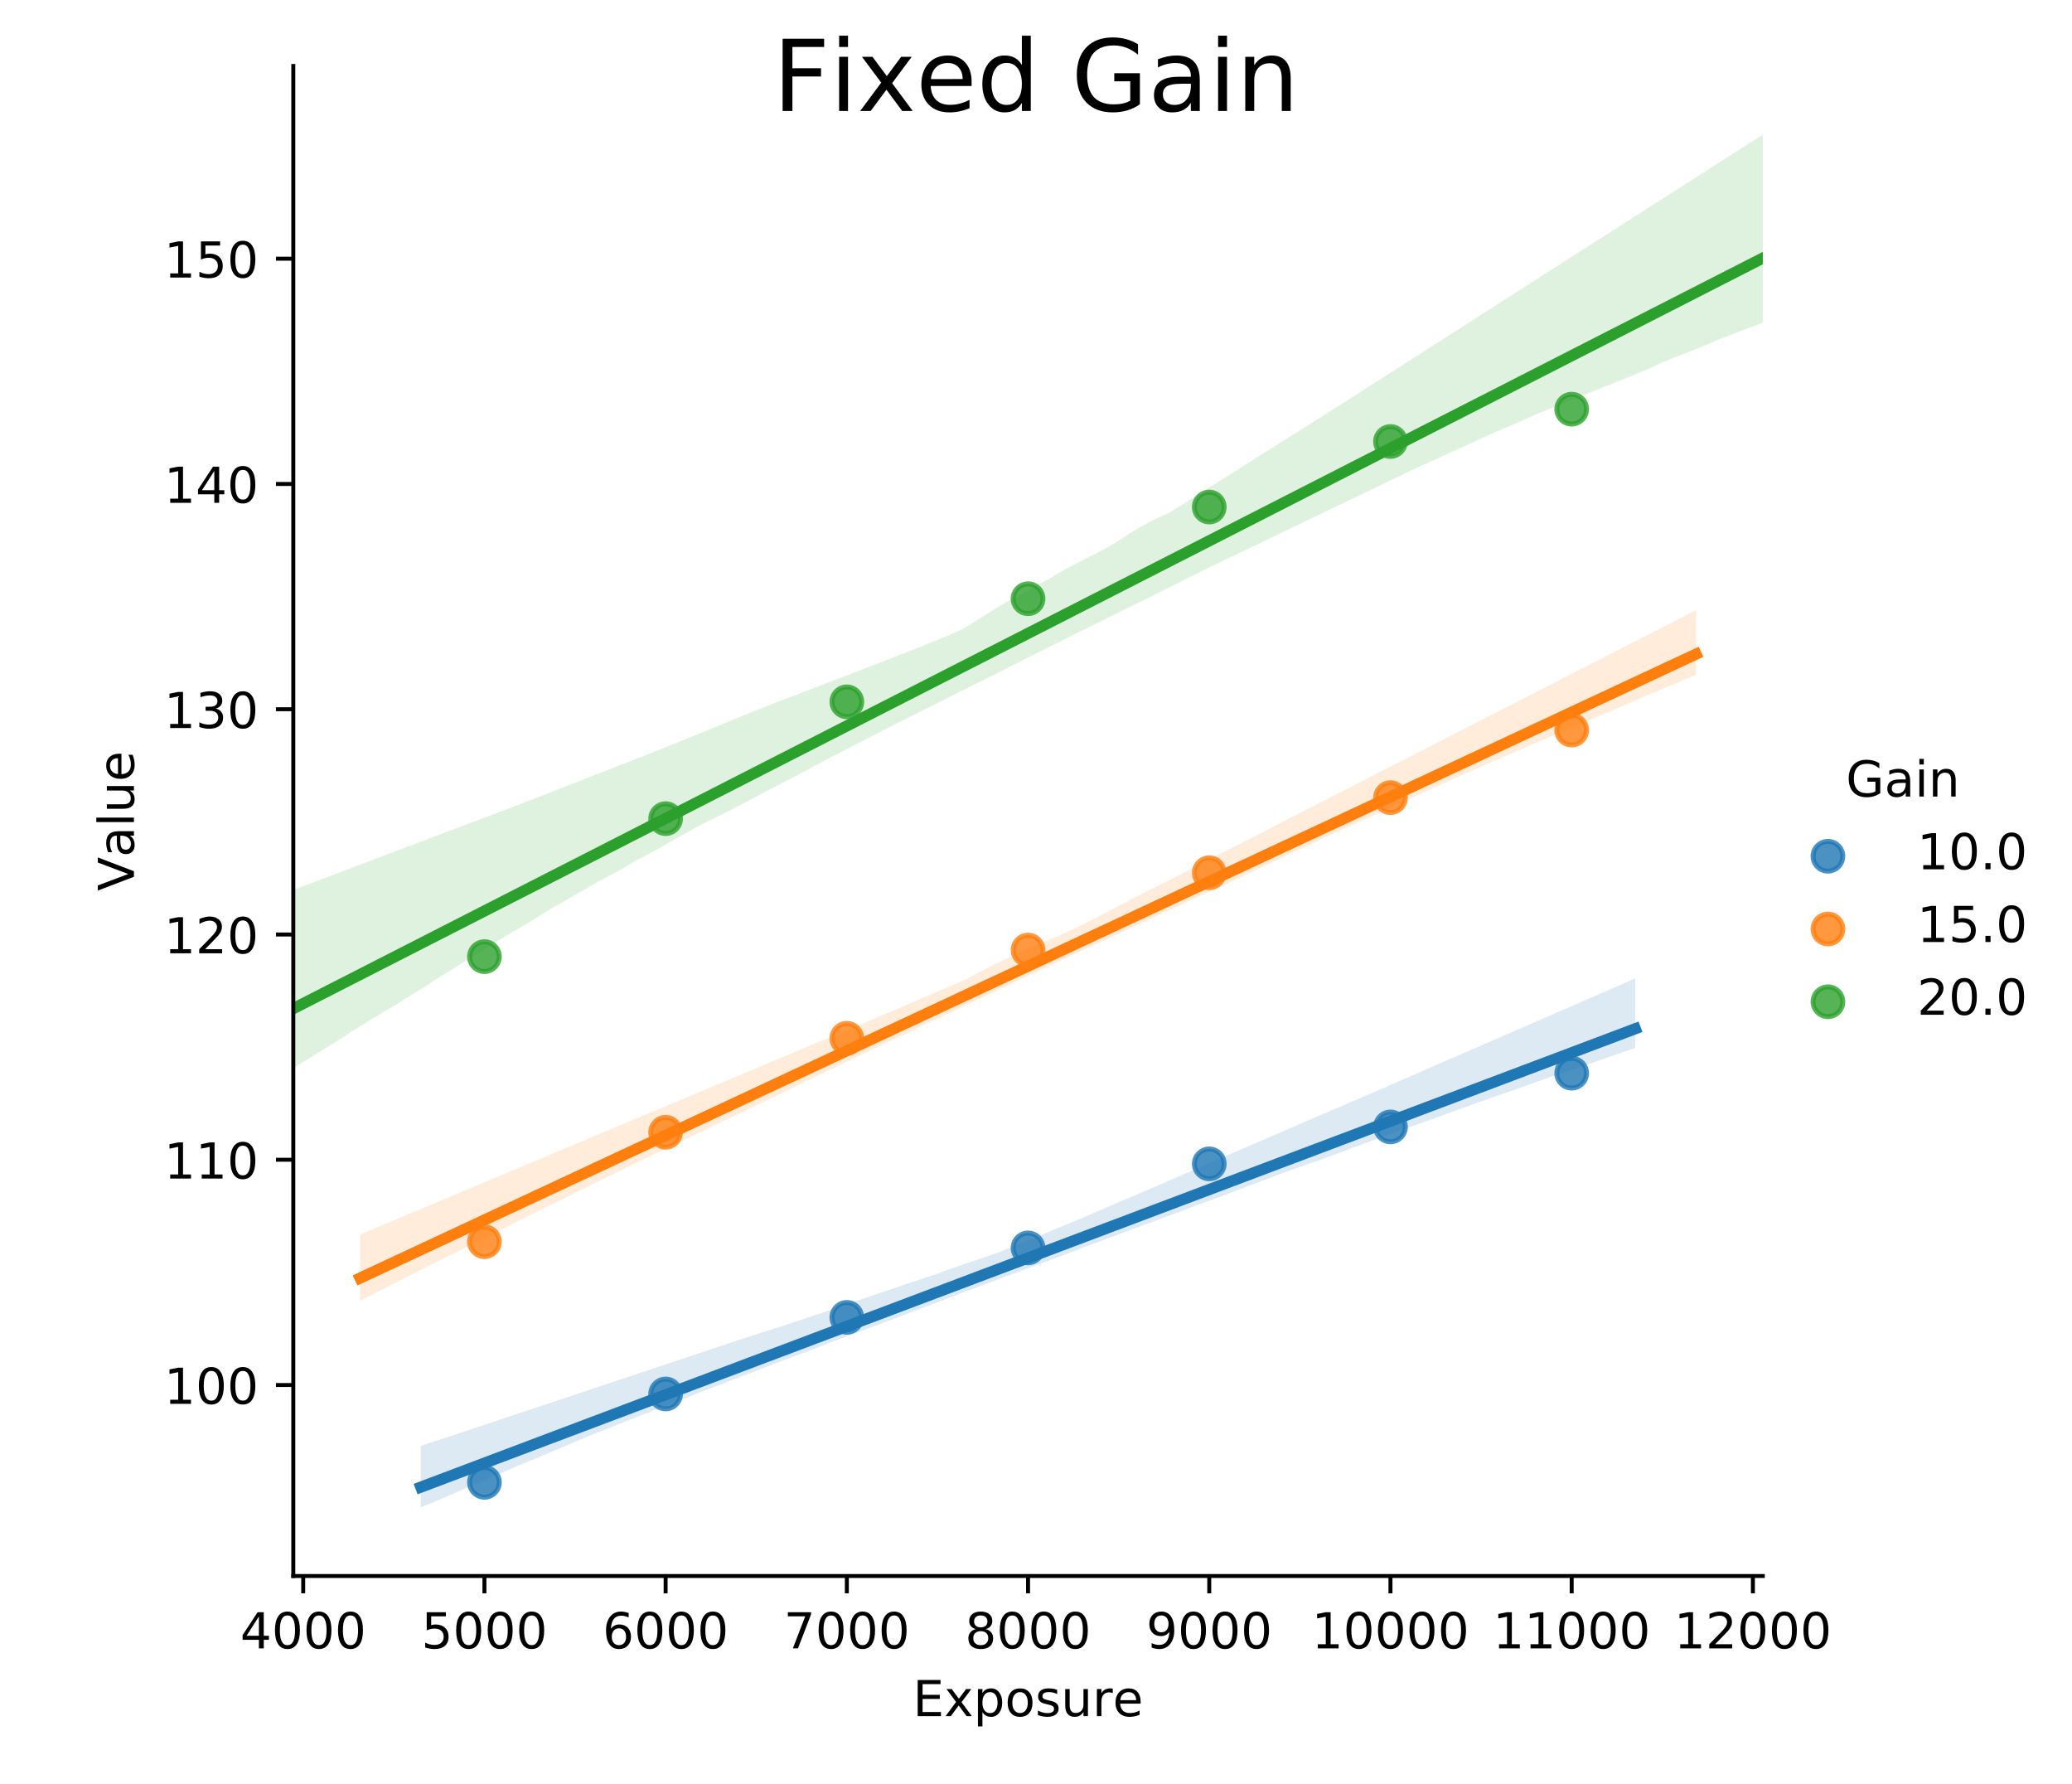 <?xml version="1.0" encoding="utf-8" standalone="no"?>
<!DOCTYPE svg PUBLIC "-//W3C//DTD SVG 1.1//EN"
  "http://www.w3.org/Graphics/SVG/1.1/DTD/svg11.dtd">
<!-- Created with matplotlib (https://matplotlib.org/) -->
<svg height="360pt" version="1.1" viewBox="0 0 418.23 360" width="418.23pt" xmlns="http://www.w3.org/2000/svg" xmlns:xlink="http://www.w3.org/1999/xlink">
 <defs>
  <style type="text/css">
*{stroke-linecap:butt;stroke-linejoin:round;}
  </style>
 </defs>
 <g id="figure_1">
  <g id="patch_1">
   <path d="M 0 360 
L 418.23 360 
L 418.23 0 
L 0 0 
z
" style="fill:#ffffff;"/>
  </g>
  <g id="axes_1">
   <g id="patch_2">
    <path d="M 59.203 318.04 
L 355.818 318.04 
L 355.818 13.32 
L 59.203 13.32 
z
" style="fill:#ffffff;"/>
   </g>
   <g id="PathCollection_1">
    <defs>
     <path d="M 0 3 
C 0.796 3 1.559 2.684 2.121 2.121 
C 2.684 1.559 3 0.796 3 0 
C 3 -0.796 2.684 -1.559 2.121 -2.121 
C 1.559 -2.684 0.796 -3 0 -3 
C -0.796 -3 -1.559 -2.684 -2.121 -2.121 
C -2.684 -1.559 -3 -0.796 -3 0 
C -3 0.796 -2.684 1.559 -2.121 2.121 
C -1.559 2.684 -0.796 3 0 3 
z
" id="m407618274c" style="stroke:#1f77b4;stroke-opacity:0.8;"/>
    </defs>
    <g clip-path="url(#pffd448ece1)">
     <use style="fill:#1f77b4;fill-opacity:0.8;stroke:#1f77b4;stroke-opacity:0.8;" x="97.78" xlink:href="#m407618274c" y="299.137"/>
     <use style="fill:#1f77b4;fill-opacity:0.8;stroke:#1f77b4;stroke-opacity:0.8;" x="134.356" xlink:href="#m407618274c" y="281.299"/>
     <use style="fill:#1f77b4;fill-opacity:0.8;stroke:#1f77b4;stroke-opacity:0.8;" x="170.933" xlink:href="#m407618274c" y="265.847"/>
     <use style="fill:#1f77b4;fill-opacity:0.8;stroke:#1f77b4;stroke-opacity:0.8;" x="207.51" xlink:href="#m407618274c" y="251.828"/>
     <use style="fill:#1f77b4;fill-opacity:0.8;stroke:#1f77b4;stroke-opacity:0.8;" x="244.087" xlink:href="#m407618274c" y="234.868"/>
     <use style="fill:#1f77b4;fill-opacity:0.8;stroke:#1f77b4;stroke-opacity:0.8;" x="280.664" xlink:href="#m407618274c" y="227.409"/>
     <use style="fill:#1f77b4;fill-opacity:0.8;stroke:#1f77b4;stroke-opacity:0.8;" x="317.241" xlink:href="#m407618274c" y="216.567"/>
    </g>
   </g>
   <g id="PolyCollection_1">
    <path clip-path="url(#pffd448ece1)" d="M 84.942 291.774 
L 84.942 304.189 
L 87.418 303.183 
L 89.894 302.114 
L 92.37 301.047 
L 94.847 299.976 
L 97.323 298.894 
L 99.799 297.839 
L 102.275 296.77 
L 104.751 295.71 
L 107.227 294.693 
L 109.703 293.657 
L 112.179 292.604 
L 114.656 291.577 
L 117.132 290.522 
L 119.608 289.485 
L 122.084 288.525 
L 124.56 287.524 
L 127.036 286.534 
L 129.512 285.572 
L 131.988 284.612 
L 134.465 283.642 
L 136.941 282.691 
L 139.417 281.718 
L 141.893 280.743 
L 144.369 279.793 
L 146.845 278.842 
L 149.321 277.891 
L 151.797 276.94 
L 154.274 275.99 
L 156.75 275.039 
L 159.226 274.107 
L 161.702 273.189 
L 164.178 272.246 
L 166.654 271.294 
L 169.13 270.342 
L 171.606 269.421 
L 174.083 268.503 
L 176.559 267.576 
L 179.035 266.654 
L 181.511 265.732 
L 183.987 264.794 
L 186.463 263.847 
L 188.939 262.911 
L 191.415 261.972 
L 193.892 261.028 
L 196.368 260.085 
L 198.844 259.16 
L 201.32 258.235 
L 203.796 257.317 
L 206.272 256.398 
L 208.748 255.48 
L 211.224 254.562 
L 213.701 253.643 
L 216.177 252.701 
L 218.653 251.759 
L 221.129 250.834 
L 223.605 249.909 
L 226.081 248.984 
L 228.557 248.059 
L 231.033 247.149 
L 233.51 246.245 
L 235.986 245.319 
L 238.462 244.391 
L 240.938 243.463 
L 243.414 242.536 
L 245.89 241.628 
L 248.366 240.724 
L 250.842 239.781 
L 253.319 238.841 
L 255.795 237.897 
L 258.271 236.97 
L 260.747 236.056 
L 263.223 235.192 
L 265.699 234.328 
L 268.175 233.441 
L 270.651 232.523 
L 273.128 231.604 
L 275.604 230.686 
L 278.08 229.768 
L 280.556 228.85 
L 283.032 227.961 
L 285.508 227.089 
L 287.984 226.223 
L 290.46 225.351 
L 292.937 224.427 
L 295.413 223.522 
L 297.889 222.627 
L 300.365 221.776 
L 302.841 220.916 
L 305.317 220.053 
L 307.793 219.171 
L 310.269 218.288 
L 312.746 217.406 
L 315.222 216.582 
L 317.698 215.741 
L 320.174 214.904 
L 322.65 214.023 
L 325.126 213.175 
L 327.602 212.31 
L 330.078 211.474 
L 330.078 197.448 
L 330.078 197.448 
L 327.602 198.526 
L 325.126 199.603 
L 322.65 200.681 
L 320.174 201.759 
L 317.698 202.836 
L 315.222 203.914 
L 312.746 204.991 
L 310.269 206.069 
L 307.793 207.146 
L 305.317 208.224 
L 302.841 209.302 
L 300.365 210.38 
L 297.889 211.456 
L 295.413 212.525 
L 292.937 213.594 
L 290.46 214.662 
L 287.984 215.742 
L 285.508 216.829 
L 283.032 217.915 
L 280.556 219 
L 278.08 220.073 
L 275.604 221.139 
L 273.128 222.205 
L 270.651 223.271 
L 268.175 224.337 
L 265.699 225.403 
L 263.223 226.468 
L 260.747 227.534 
L 258.271 228.6 
L 255.795 229.666 
L 253.319 230.732 
L 250.842 231.798 
L 248.366 232.865 
L 245.89 233.931 
L 243.414 235.005 
L 240.938 236.083 
L 238.462 237.161 
L 235.986 238.24 
L 233.51 239.318 
L 231.033 240.385 
L 228.557 241.452 
L 226.081 242.477 
L 223.605 243.561 
L 221.129 244.641 
L 218.653 245.69 
L 216.177 246.734 
L 213.701 247.745 
L 211.224 248.796 
L 208.748 249.848 
L 206.272 250.753 
L 203.796 251.808 
L 201.32 252.832 
L 198.844 253.67 
L 196.368 254.515 
L 193.892 255.36 
L 191.415 256.206 
L 188.939 257.119 
L 186.463 257.946 
L 183.987 258.773 
L 181.511 259.6 
L 179.035 260.433 
L 176.559 261.279 
L 174.083 262.124 
L 171.606 262.97 
L 169.13 263.815 
L 166.654 264.661 
L 164.178 265.506 
L 161.702 266.352 
L 159.226 267.16 
L 156.75 267.957 
L 154.274 268.754 
L 151.797 269.552 
L 149.321 270.349 
L 146.845 271.169 
L 144.369 271.995 
L 141.893 272.821 
L 139.417 273.647 
L 136.941 274.472 
L 134.465 275.298 
L 131.988 276.124 
L 129.512 276.949 
L 127.036 277.775 
L 124.56 278.602 
L 122.084 279.429 
L 119.608 280.256 
L 117.132 281.083 
L 114.656 281.91 
L 112.179 282.737 
L 109.703 283.564 
L 107.227 284.391 
L 104.751 285.201 
L 102.275 286.021 
L 99.799 286.871 
L 97.323 287.697 
L 94.847 288.523 
L 92.37 289.344 
L 89.894 290.154 
L 87.418 290.964 
L 84.942 291.774 
z
" style="fill:#1f77b4;fill-opacity:0.15;"/>
   </g>
   <g id="PathCollection_2">
    <defs>
     <path d="M 0 3 
C 0.796 3 1.559 2.684 2.121 2.121 
C 2.684 1.559 3 0.796 3 0 
C 3 -0.796 2.684 -1.559 2.121 -2.121 
C 1.559 -2.684 0.796 -3 0 -3 
C -0.796 -3 -1.559 -2.684 -2.121 -2.121 
C -2.684 -1.559 -3 -0.796 -3 0 
C -3 0.796 -2.684 1.559 -2.121 2.121 
C -1.559 2.684 -0.796 3 0 3 
z
" id="mc8cf56eada" style="stroke:#ff7f0e;stroke-opacity:0.8;"/>
    </defs>
    <g clip-path="url(#pffd448ece1)">
     <use style="fill:#ff7f0e;fill-opacity:0.8;stroke:#ff7f0e;stroke-opacity:0.8;" x="97.78" xlink:href="#mc8cf56eada" y="250.578"/>
     <use style="fill:#ff7f0e;fill-opacity:0.8;stroke:#ff7f0e;stroke-opacity:0.8;" x="134.356" xlink:href="#mc8cf56eada" y="228.495"/>
     <use style="fill:#ff7f0e;fill-opacity:0.8;stroke:#ff7f0e;stroke-opacity:0.8;" x="170.933" xlink:href="#mc8cf56eada" y="209.53"/>
     <use style="fill:#ff7f0e;fill-opacity:0.8;stroke:#ff7f0e;stroke-opacity:0.8;" x="207.51" xlink:href="#mc8cf56eada" y="191.725"/>
     <use style="fill:#ff7f0e;fill-opacity:0.8;stroke:#ff7f0e;stroke-opacity:0.8;" x="244.087" xlink:href="#mc8cf56eada" y="176.115"/>
     <use style="fill:#ff7f0e;fill-opacity:0.8;stroke:#ff7f0e;stroke-opacity:0.8;" x="280.664" xlink:href="#mc8cf56eada" y="160.964"/>
     <use style="fill:#ff7f0e;fill-opacity:0.8;stroke:#ff7f0e;stroke-opacity:0.8;" x="317.241" xlink:href="#mc8cf56eada" y="147.331"/>
    </g>
   </g>
   <g id="PolyCollection_2">
    <path clip-path="url(#pffd448ece1)" d="M 72.685 249.117 
L 72.685 262.499 
L 75.409 261.094 
L 78.133 259.718 
L 80.856 258.319 
L 83.58 256.941 
L 86.304 255.551 
L 89.028 254.211 
L 91.751 252.843 
L 94.475 251.518 
L 97.199 250.145 
L 99.923 248.79 
L 102.646 247.38 
L 105.37 246.016 
L 108.094 244.655 
L 110.818 243.282 
L 113.541 241.998 
L 116.265 240.621 
L 118.989 239.29 
L 121.713 237.93 
L 124.436 236.61 
L 127.16 235.291 
L 129.884 233.963 
L 132.607 232.615 
L 135.331 231.313 
L 138.055 230.017 
L 140.779 228.728 
L 143.502 227.439 
L 146.226 226.114 
L 148.95 224.831 
L 151.674 223.517 
L 154.397 222.191 
L 157.121 220.91 
L 159.845 219.581 
L 162.569 218.252 
L 165.292 216.944 
L 168.016 215.639 
L 170.74 214.334 
L 173.464 213.029 
L 176.187 211.724 
L 178.911 210.419 
L 181.635 209.148 
L 184.358 207.868 
L 187.082 206.585 
L 189.806 205.301 
L 192.53 204.004 
L 195.253 202.72 
L 197.977 201.437 
L 200.701 200.154 
L 203.425 198.862 
L 206.148 197.561 
L 208.872 196.305 
L 211.596 195.022 
L 214.32 193.739 
L 217.043 192.469 
L 219.767 191.214 
L 222.491 189.958 
L 225.215 188.703 
L 227.938 187.442 
L 230.662 186.153 
L 233.386 184.9 
L 236.109 183.636 
L 238.833 182.347 
L 241.557 181.097 
L 244.281 179.863 
L 247.004 178.629 
L 249.728 177.355 
L 252.452 176.072 
L 255.176 174.79 
L 257.899 173.507 
L 260.623 172.223 
L 263.347 170.956 
L 266.071 169.66 
L 268.794 168.373 
L 271.518 167.103 
L 274.242 165.893 
L 276.966 164.669 
L 279.689 163.383 
L 282.413 162.113 
L 285.137 160.894 
L 287.86 159.69 
L 290.584 158.424 
L 293.308 157.175 
L 296.032 155.99 
L 298.755 154.771 
L 301.479 153.575 
L 304.203 152.403 
L 306.927 151.224 
L 309.65 150.052 
L 312.374 148.935 
L 315.098 147.781 
L 317.822 146.644 
L 320.545 145.462 
L 323.269 144.297 
L 325.993 143.113 
L 328.717 141.943 
L 331.44 140.778 
L 334.164 139.625 
L 336.888 138.472 
L 339.611 137.318 
L 342.335 136.165 
L 342.335 123.136 
L 342.335 123.136 
L 339.611 124.53 
L 336.888 125.924 
L 334.164 127.318 
L 331.44 128.712 
L 328.717 130.106 
L 325.993 131.501 
L 323.269 132.895 
L 320.545 134.29 
L 317.822 135.685 
L 315.098 137.08 
L 312.374 138.474 
L 309.65 139.869 
L 306.927 141.264 
L 304.203 142.659 
L 301.479 144.053 
L 298.755 145.446 
L 296.032 146.831 
L 293.308 148.236 
L 290.584 149.63 
L 287.86 151.024 
L 285.137 152.419 
L 282.413 153.8 
L 279.689 155.18 
L 276.966 156.592 
L 274.242 157.997 
L 271.518 159.389 
L 268.794 160.786 
L 266.071 162.18 
L 263.347 163.575 
L 260.623 164.973 
L 257.899 166.364 
L 255.176 167.765 
L 252.452 169.174 
L 249.728 170.562 
L 247.004 171.941 
L 244.281 173.335 
L 241.557 174.747 
L 238.833 176.168 
L 236.109 177.569 
L 233.386 178.912 
L 230.662 180.307 
L 227.938 181.715 
L 225.215 183.133 
L 222.491 184.55 
L 219.767 185.968 
L 217.043 187.277 
L 214.32 188.568 
L 211.596 189.702 
L 208.872 190.855 
L 206.148 192.063 
L 203.425 193.36 
L 200.701 194.615 
L 197.977 196.043 
L 195.253 197.47 
L 192.53 198.698 
L 189.806 199.837 
L 187.082 201.023 
L 184.358 202.178 
L 181.635 203.371 
L 178.911 204.517 
L 176.187 205.669 
L 173.464 206.822 
L 170.74 207.959 
L 168.016 209.101 
L 165.292 210.247 
L 162.569 211.393 
L 159.845 212.539 
L 157.121 213.685 
L 154.397 214.831 
L 151.674 215.977 
L 148.95 217.123 
L 146.226 218.269 
L 143.502 219.41 
L 140.779 220.548 
L 138.055 221.687 
L 135.331 222.826 
L 132.607 223.97 
L 129.884 225.113 
L 127.16 226.256 
L 124.436 227.399 
L 121.713 228.542 
L 118.989 229.685 
L 116.265 230.828 
L 113.541 231.971 
L 110.818 233.114 
L 108.094 234.257 
L 105.37 235.4 
L 102.646 236.543 
L 99.923 237.686 
L 97.199 238.829 
L 94.475 239.972 
L 91.751 241.115 
L 89.028 242.258 
L 86.304 243.401 
L 83.58 244.544 
L 80.856 245.687 
L 78.133 246.83 
L 75.409 247.974 
L 72.685 249.117 
z
" style="fill:#ff7f0e;fill-opacity:0.15;"/>
   </g>
   <g id="PathCollection_3">
    <defs>
     <path d="M 0 3 
C 0.796 3 1.559 2.684 2.121 2.121 
C 2.684 1.559 3 0.796 3 0 
C 3 -0.796 2.684 -1.559 2.121 -2.121 
C 1.559 -2.684 0.796 -3 0 -3 
C -0.796 -3 -1.559 -2.684 -2.121 -2.121 
C -2.684 -1.559 -3 -0.796 -3 0 
C -3 0.796 -2.684 1.559 -2.121 2.121 
C -1.559 2.684 -0.796 3 0 3 
z
" id="m2e10af0955" style="stroke:#2ca02c;stroke-opacity:0.8;"/>
    </defs>
    <g clip-path="url(#pffd448ece1)">
     <use style="fill:#2ca02c;fill-opacity:0.8;stroke:#2ca02c;stroke-opacity:0.8;" x="97.78" xlink:href="#m2e10af0955" y="193.048"/>
     <use style="fill:#2ca02c;fill-opacity:0.8;stroke:#2ca02c;stroke-opacity:0.8;" x="134.356" xlink:href="#m2e10af0955" y="165.201"/>
     <use style="fill:#2ca02c;fill-opacity:0.8;stroke:#2ca02c;stroke-opacity:0.8;" x="170.933" xlink:href="#m2e10af0955" y="141.627"/>
     <use style="fill:#2ca02c;fill-opacity:0.8;stroke:#2ca02c;stroke-opacity:0.8;" x="207.51" xlink:href="#m2e10af0955" y="120.821"/>
     <use style="fill:#2ca02c;fill-opacity:0.8;stroke:#2ca02c;stroke-opacity:0.8;" x="244.087" xlink:href="#m2e10af0955" y="102.32"/>
     <use style="fill:#2ca02c;fill-opacity:0.8;stroke:#2ca02c;stroke-opacity:0.8;" x="280.664" xlink:href="#m2e10af0955" y="89.096"/>
     <use style="fill:#2ca02c;fill-opacity:0.8;stroke:#2ca02c;stroke-opacity:0.8;" x="317.241" xlink:href="#m2e10af0955" y="82.573"/>
    </g>
   </g>
   <g id="PolyCollection_3">
    <path clip-path="url(#pffd448ece1)" d="M 59.203 179.599 
L 59.203 215.541 
L 62.199 213.686 
L 65.195 211.84 
L 68.191 209.992 
L 71.187 208.033 
L 74.183 206.178 
L 77.179 204.38 
L 80.176 202.578 
L 83.172 200.693 
L 86.168 198.822 
L 89.164 196.875 
L 92.16 195.066 
L 95.156 193.188 
L 98.152 191.311 
L 101.148 189.463 
L 104.144 187.685 
L 107.141 185.905 
L 110.137 184.028 
L 113.133 182.302 
L 116.129 180.563 
L 119.125 178.848 
L 122.121 177.191 
L 125.117 175.581 
L 128.113 173.82 
L 131.109 172.225 
L 134.106 170.571 
L 137.102 168.85 
L 140.098 167.198 
L 143.094 165.632 
L 146.09 164.172 
L 149.086 162.647 
L 152.082 161.053 
L 155.078 159.457 
L 158.074 157.915 
L 161.071 156.364 
L 164.067 154.759 
L 167.063 153.155 
L 170.059 151.609 
L 173.055 150.071 
L 176.051 148.533 
L 179.047 146.993 
L 182.043 145.453 
L 185.039 143.955 
L 188.036 142.458 
L 191.032 140.956 
L 194.028 139.444 
L 197.024 137.944 
L 200.02 136.473 
L 203.016 134.953 
L 206.012 133.444 
L 209.008 131.944 
L 212.004 130.445 
L 215.001 128.945 
L 217.997 127.445 
L 220.993 125.986 
L 223.989 124.49 
L 226.985 122.991 
L 229.981 121.519 
L 232.977 120.071 
L 235.973 118.536 
L 238.969 117.085 
L 241.966 115.558 
L 244.962 114.091 
L 247.958 112.652 
L 250.954 111.214 
L 253.95 109.776 
L 256.946 108.337 
L 259.942 106.901 
L 262.938 105.463 
L 265.934 104.022 
L 268.931 102.584 
L 271.927 101.153 
L 274.923 99.715 
L 277.919 98.269 
L 280.915 96.831 
L 283.911 95.393 
L 286.907 93.987 
L 289.903 92.643 
L 292.899 91.265 
L 295.895 89.916 
L 298.892 88.49 
L 301.888 87.177 
L 304.884 85.906 
L 307.88 84.592 
L 310.876 83.249 
L 313.872 82.078 
L 316.868 80.835 
L 319.864 79.637 
L 322.86 78.429 
L 325.857 77.253 
L 328.853 76.03 
L 331.849 74.824 
L 334.845 73.435 
L 337.841 72.178 
L 340.837 71.064 
L 343.833 69.835 
L 346.829 68.548 
L 349.825 67.396 
L 352.822 66.257 
L 355.818 65.119 
L 355.818 27.171 
L 355.818 27.171 
L 352.822 29.086 
L 349.825 31.001 
L 346.829 32.917 
L 343.833 34.832 
L 340.837 36.747 
L 337.841 38.662 
L 334.845 40.577 
L 331.849 42.493 
L 328.853 44.408 
L 325.857 46.323 
L 322.86 48.238 
L 319.864 50.154 
L 316.868 52.069 
L 313.872 53.984 
L 310.876 55.899 
L 307.88 57.815 
L 304.884 59.732 
L 301.888 61.648 
L 298.892 63.565 
L 295.895 65.481 
L 292.899 67.398 
L 289.903 69.314 
L 286.907 71.231 
L 283.911 73.148 
L 280.915 75.064 
L 277.919 76.981 
L 274.923 78.897 
L 271.927 80.814 
L 268.931 82.712 
L 265.934 84.601 
L 262.938 86.491 
L 259.942 88.38 
L 256.946 90.269 
L 253.95 92.159 
L 250.954 94.048 
L 247.958 95.937 
L 244.962 97.827 
L 241.966 99.716 
L 238.969 101.605 
L 235.973 103.477 
L 232.977 104.84 
L 229.981 106.436 
L 226.985 108.343 
L 223.989 110.251 
L 220.993 111.816 
L 217.997 113.335 
L 215.001 114.879 
L 212.004 116.652 
L 209.008 118.259 
L 206.012 120.075 
L 203.016 121.553 
L 200.02 123.382 
L 197.024 125.294 
L 194.028 127.103 
L 191.032 128.393 
L 188.036 129.603 
L 185.039 130.811 
L 182.043 131.998 
L 179.047 133.184 
L 176.051 134.332 
L 173.055 135.48 
L 170.059 136.629 
L 167.063 137.777 
L 164.067 138.926 
L 161.071 140.076 
L 158.074 141.227 
L 155.078 142.378 
L 152.082 143.556 
L 149.086 144.781 
L 146.09 146.006 
L 143.094 147.232 
L 140.098 148.457 
L 137.102 149.682 
L 134.106 150.908 
L 131.109 152.086 
L 128.113 153.256 
L 125.117 154.426 
L 122.121 155.597 
L 119.125 156.767 
L 116.129 157.937 
L 113.133 159.108 
L 110.137 160.278 
L 107.141 161.448 
L 104.144 162.604 
L 101.148 163.735 
L 98.152 164.867 
L 95.156 165.999 
L 92.16 167.13 
L 89.164 168.262 
L 86.168 169.394 
L 83.172 170.525 
L 80.176 171.657 
L 77.179 172.789 
L 74.183 173.92 
L 71.187 175.052 
L 68.191 176.183 
L 65.195 177.315 
L 62.199 178.447 
L 59.203 179.599 
z
" style="fill:#2ca02c;fill-opacity:0.15;"/>
   </g>
   <g id="matplotlib.axis_1">
    <g id="xtick_1">
     <g id="line2d_1">
      <defs>
       <path d="M 0 0 
L 0 3.5 
" id="m3ff5b0f666" style="stroke:#000000;stroke-width:0.8;"/>
      </defs>
      <g>
       <use style="stroke:#000000;stroke-width:0.8;" x="61.203" xlink:href="#m3ff5b0f666" y="318.04"/>
      </g>
     </g>
     <g id="text_1">
      <!-- 4000 -->
      <defs>
       <path d="M 37.797 64.312 
L 12.891 25.391 
L 37.797 25.391 
z
M 35.203 72.906 
L 47.609 72.906 
L 47.609 25.391 
L 58.016 25.391 
L 58.016 17.188 
L 47.609 17.188 
L 47.609 0 
L 37.797 0 
L 37.797 17.188 
L 4.891 17.188 
L 4.891 26.703 
z
" id="DejaVuSans-52"/>
       <path d="M 31.781 66.406 
Q 24.172 66.406 20.328 58.906 
Q 16.5 51.422 16.5 36.375 
Q 16.5 21.391 20.328 13.891 
Q 24.172 6.391 31.781 6.391 
Q 39.453 6.391 43.281 13.891 
Q 47.125 21.391 47.125 36.375 
Q 47.125 51.422 43.281 58.906 
Q 39.453 66.406 31.781 66.406 
z
M 31.781 74.219 
Q 44.047 74.219 50.516 64.516 
Q 56.984 54.828 56.984 36.375 
Q 56.984 17.969 50.516 8.266 
Q 44.047 -1.422 31.781 -1.422 
Q 19.531 -1.422 13.062 8.266 
Q 6.594 17.969 6.594 36.375 
Q 6.594 54.828 13.062 64.516 
Q 19.531 74.219 31.781 74.219 
z
" id="DejaVuSans-48"/>
      </defs>
      <g transform="translate(48.478 332.638)scale(0.1 -0.1)">
       <use xlink:href="#DejaVuSans-52"/>
       <use x="63.623" xlink:href="#DejaVuSans-48"/>
       <use x="127.246" xlink:href="#DejaVuSans-48"/>
       <use x="190.869" xlink:href="#DejaVuSans-48"/>
      </g>
     </g>
    </g>
    <g id="xtick_2">
     <g id="line2d_2">
      <g>
       <use style="stroke:#000000;stroke-width:0.8;" x="97.78" xlink:href="#m3ff5b0f666" y="318.04"/>
      </g>
     </g>
     <g id="text_2">
      <!-- 5000 -->
      <defs>
       <path d="M 10.797 72.906 
L 49.516 72.906 
L 49.516 64.594 
L 19.828 64.594 
L 19.828 46.734 
Q 21.969 47.469 24.109 47.828 
Q 26.266 48.188 28.422 48.188 
Q 40.625 48.188 47.75 41.5 
Q 54.891 34.812 54.891 23.391 
Q 54.891 11.625 47.562 5.094 
Q 40.234 -1.422 26.906 -1.422 
Q 22.312 -1.422 17.547 -0.641 
Q 12.797 0.141 7.719 1.703 
L 7.719 11.625 
Q 12.109 9.234 16.797 8.062 
Q 21.484 6.891 26.703 6.891 
Q 35.156 6.891 40.078 11.328 
Q 45.016 15.766 45.016 23.391 
Q 45.016 31 40.078 35.438 
Q 35.156 39.891 26.703 39.891 
Q 22.75 39.891 18.812 39.016 
Q 14.891 38.141 10.797 36.281 
z
" id="DejaVuSans-53"/>
      </defs>
      <g transform="translate(85.055 332.638)scale(0.1 -0.1)">
       <use xlink:href="#DejaVuSans-53"/>
       <use x="63.623" xlink:href="#DejaVuSans-48"/>
       <use x="127.246" xlink:href="#DejaVuSans-48"/>
       <use x="190.869" xlink:href="#DejaVuSans-48"/>
      </g>
     </g>
    </g>
    <g id="xtick_3">
     <g id="line2d_3">
      <g>
       <use style="stroke:#000000;stroke-width:0.8;" x="134.356" xlink:href="#m3ff5b0f666" y="318.04"/>
      </g>
     </g>
     <g id="text_3">
      <!-- 6000 -->
      <defs>
       <path d="M 33.016 40.375 
Q 26.375 40.375 22.484 35.828 
Q 18.609 31.297 18.609 23.391 
Q 18.609 15.531 22.484 10.953 
Q 26.375 6.391 33.016 6.391 
Q 39.656 6.391 43.531 10.953 
Q 47.406 15.531 47.406 23.391 
Q 47.406 31.297 43.531 35.828 
Q 39.656 40.375 33.016 40.375 
z
M 52.594 71.297 
L 52.594 62.312 
Q 48.875 64.062 45.094 64.984 
Q 41.312 65.922 37.594 65.922 
Q 27.828 65.922 22.672 59.328 
Q 17.531 52.734 16.797 39.406 
Q 19.672 43.656 24.016 45.922 
Q 28.375 48.188 33.594 48.188 
Q 44.578 48.188 50.953 41.516 
Q 57.328 34.859 57.328 23.391 
Q 57.328 12.156 50.688 5.359 
Q 44.047 -1.422 33.016 -1.422 
Q 20.359 -1.422 13.672 8.266 
Q 6.984 17.969 6.984 36.375 
Q 6.984 53.656 15.188 63.938 
Q 23.391 74.219 37.203 74.219 
Q 40.922 74.219 44.703 73.484 
Q 48.484 72.75 52.594 71.297 
z
" id="DejaVuSans-54"/>
      </defs>
      <g transform="translate(121.631 332.638)scale(0.1 -0.1)">
       <use xlink:href="#DejaVuSans-54"/>
       <use x="63.623" xlink:href="#DejaVuSans-48"/>
       <use x="127.246" xlink:href="#DejaVuSans-48"/>
       <use x="190.869" xlink:href="#DejaVuSans-48"/>
      </g>
     </g>
    </g>
    <g id="xtick_4">
     <g id="line2d_4">
      <g>
       <use style="stroke:#000000;stroke-width:0.8;" x="170.933" xlink:href="#m3ff5b0f666" y="318.04"/>
      </g>
     </g>
     <g id="text_4">
      <!-- 7000 -->
      <defs>
       <path d="M 8.203 72.906 
L 55.078 72.906 
L 55.078 68.703 
L 28.609 0 
L 18.312 0 
L 43.219 64.594 
L 8.203 64.594 
z
" id="DejaVuSans-55"/>
      </defs>
      <g transform="translate(158.208 332.638)scale(0.1 -0.1)">
       <use xlink:href="#DejaVuSans-55"/>
       <use x="63.623" xlink:href="#DejaVuSans-48"/>
       <use x="127.246" xlink:href="#DejaVuSans-48"/>
       <use x="190.869" xlink:href="#DejaVuSans-48"/>
      </g>
     </g>
    </g>
    <g id="xtick_5">
     <g id="line2d_5">
      <g>
       <use style="stroke:#000000;stroke-width:0.8;" x="207.51" xlink:href="#m3ff5b0f666" y="318.04"/>
      </g>
     </g>
     <g id="text_5">
      <!-- 8000 -->
      <defs>
       <path d="M 31.781 34.625 
Q 24.75 34.625 20.719 30.859 
Q 16.703 27.094 16.703 20.516 
Q 16.703 13.922 20.719 10.156 
Q 24.75 6.391 31.781 6.391 
Q 38.812 6.391 42.859 10.172 
Q 46.922 13.969 46.922 20.516 
Q 46.922 27.094 42.891 30.859 
Q 38.875 34.625 31.781 34.625 
z
M 21.922 38.812 
Q 15.578 40.375 12.031 44.719 
Q 8.5 49.078 8.5 55.328 
Q 8.5 64.062 14.719 69.141 
Q 20.953 74.219 31.781 74.219 
Q 42.672 74.219 48.875 69.141 
Q 55.078 64.062 55.078 55.328 
Q 55.078 49.078 51.531 44.719 
Q 48 40.375 41.703 38.812 
Q 48.828 37.156 52.797 32.312 
Q 56.781 27.484 56.781 20.516 
Q 56.781 9.906 50.312 4.234 
Q 43.844 -1.422 31.781 -1.422 
Q 19.734 -1.422 13.25 4.234 
Q 6.781 9.906 6.781 20.516 
Q 6.781 27.484 10.781 32.312 
Q 14.797 37.156 21.922 38.812 
z
M 18.312 54.391 
Q 18.312 48.734 21.844 45.562 
Q 25.391 42.391 31.781 42.391 
Q 38.141 42.391 41.719 45.562 
Q 45.312 48.734 45.312 54.391 
Q 45.312 60.062 41.719 63.234 
Q 38.141 66.406 31.781 66.406 
Q 25.391 66.406 21.844 63.234 
Q 18.312 60.062 18.312 54.391 
z
" id="DejaVuSans-56"/>
      </defs>
      <g transform="translate(194.785 332.638)scale(0.1 -0.1)">
       <use xlink:href="#DejaVuSans-56"/>
       <use x="63.623" xlink:href="#DejaVuSans-48"/>
       <use x="127.246" xlink:href="#DejaVuSans-48"/>
       <use x="190.869" xlink:href="#DejaVuSans-48"/>
      </g>
     </g>
    </g>
    <g id="xtick_6">
     <g id="line2d_6">
      <g>
       <use style="stroke:#000000;stroke-width:0.8;" x="244.087" xlink:href="#m3ff5b0f666" y="318.04"/>
      </g>
     </g>
     <g id="text_6">
      <!-- 9000 -->
      <defs>
       <path d="M 10.984 1.516 
L 10.984 10.5 
Q 14.703 8.734 18.5 7.812 
Q 22.312 6.891 25.984 6.891 
Q 35.75 6.891 40.891 13.453 
Q 46.047 20.016 46.781 33.406 
Q 43.953 29.203 39.594 26.953 
Q 35.25 24.703 29.984 24.703 
Q 19.047 24.703 12.672 31.312 
Q 6.297 37.938 6.297 49.422 
Q 6.297 60.641 12.938 67.422 
Q 19.578 74.219 30.609 74.219 
Q 43.266 74.219 49.922 64.516 
Q 56.594 54.828 56.594 36.375 
Q 56.594 19.141 48.406 8.859 
Q 40.234 -1.422 26.422 -1.422 
Q 22.703 -1.422 18.891 -0.688 
Q 15.094 0.047 10.984 1.516 
z
M 30.609 32.422 
Q 37.25 32.422 41.125 36.953 
Q 45.016 41.5 45.016 49.422 
Q 45.016 57.281 41.125 61.844 
Q 37.25 66.406 30.609 66.406 
Q 23.969 66.406 20.094 61.844 
Q 16.219 57.281 16.219 49.422 
Q 16.219 41.5 20.094 36.953 
Q 23.969 32.422 30.609 32.422 
z
" id="DejaVuSans-57"/>
      </defs>
      <g transform="translate(231.362 332.638)scale(0.1 -0.1)">
       <use xlink:href="#DejaVuSans-57"/>
       <use x="63.623" xlink:href="#DejaVuSans-48"/>
       <use x="127.246" xlink:href="#DejaVuSans-48"/>
       <use x="190.869" xlink:href="#DejaVuSans-48"/>
      </g>
     </g>
    </g>
    <g id="xtick_7">
     <g id="line2d_7">
      <g>
       <use style="stroke:#000000;stroke-width:0.8;" x="280.664" xlink:href="#m3ff5b0f666" y="318.04"/>
      </g>
     </g>
     <g id="text_7">
      <!-- 10000 -->
      <defs>
       <path d="M 12.406 8.297 
L 28.516 8.297 
L 28.516 63.922 
L 10.984 60.406 
L 10.984 69.391 
L 28.422 72.906 
L 38.281 72.906 
L 38.281 8.297 
L 54.391 8.297 
L 54.391 0 
L 12.406 0 
z
" id="DejaVuSans-49"/>
      </defs>
      <g transform="translate(264.758 332.638)scale(0.1 -0.1)">
       <use xlink:href="#DejaVuSans-49"/>
       <use x="63.623" xlink:href="#DejaVuSans-48"/>
       <use x="127.246" xlink:href="#DejaVuSans-48"/>
       <use x="190.869" xlink:href="#DejaVuSans-48"/>
       <use x="254.492" xlink:href="#DejaVuSans-48"/>
      </g>
     </g>
    </g>
    <g id="xtick_8">
     <g id="line2d_8">
      <g>
       <use style="stroke:#000000;stroke-width:0.8;" x="317.241" xlink:href="#m3ff5b0f666" y="318.04"/>
      </g>
     </g>
     <g id="text_8">
      <!-- 11000 -->
      <g transform="translate(301.335 332.638)scale(0.1 -0.1)">
       <use xlink:href="#DejaVuSans-49"/>
       <use x="63.623" xlink:href="#DejaVuSans-49"/>
       <use x="127.246" xlink:href="#DejaVuSans-48"/>
       <use x="190.869" xlink:href="#DejaVuSans-48"/>
       <use x="254.492" xlink:href="#DejaVuSans-48"/>
      </g>
     </g>
    </g>
    <g id="xtick_9">
     <g id="line2d_9">
      <g>
       <use style="stroke:#000000;stroke-width:0.8;" x="353.818" xlink:href="#m3ff5b0f666" y="318.04"/>
      </g>
     </g>
     <g id="text_9">
      <!-- 12000 -->
      <defs>
       <path d="M 19.188 8.297 
L 53.609 8.297 
L 53.609 0 
L 7.328 0 
L 7.328 8.297 
Q 12.938 14.109 22.625 23.891 
Q 32.328 33.688 34.812 36.531 
Q 39.547 41.844 41.422 45.531 
Q 43.312 49.219 43.312 52.781 
Q 43.312 58.594 39.234 62.25 
Q 35.156 65.922 28.609 65.922 
Q 23.969 65.922 18.812 64.312 
Q 13.672 62.703 7.812 59.422 
L 7.812 69.391 
Q 13.766 71.781 18.938 73 
Q 24.125 74.219 28.422 74.219 
Q 39.75 74.219 46.484 68.547 
Q 53.219 62.891 53.219 53.422 
Q 53.219 48.922 51.531 44.891 
Q 49.859 40.875 45.406 35.406 
Q 44.188 33.984 37.641 27.219 
Q 31.109 20.453 19.188 8.297 
z
" id="DejaVuSans-50"/>
      </defs>
      <g transform="translate(337.911 332.638)scale(0.1 -0.1)">
       <use xlink:href="#DejaVuSans-49"/>
       <use x="63.623" xlink:href="#DejaVuSans-50"/>
       <use x="127.246" xlink:href="#DejaVuSans-48"/>
       <use x="190.869" xlink:href="#DejaVuSans-48"/>
       <use x="254.492" xlink:href="#DejaVuSans-48"/>
      </g>
     </g>
    </g>
    <g id="text_10">
     <!-- Exposure -->
     <defs>
      <path d="M 9.812 72.906 
L 55.906 72.906 
L 55.906 64.594 
L 19.672 64.594 
L 19.672 43.016 
L 54.391 43.016 
L 54.391 34.719 
L 19.672 34.719 
L 19.672 8.297 
L 56.781 8.297 
L 56.781 0 
L 9.812 0 
z
" id="DejaVuSans-69"/>
      <path d="M 54.891 54.688 
L 35.109 28.078 
L 55.906 0 
L 45.312 0 
L 29.391 21.484 
L 13.484 0 
L 2.875 0 
L 24.125 28.609 
L 4.688 54.688 
L 15.281 54.688 
L 29.781 35.203 
L 44.281 54.688 
z
" id="DejaVuSans-120"/>
      <path d="M 18.109 8.203 
L 18.109 -20.797 
L 9.078 -20.797 
L 9.078 54.688 
L 18.109 54.688 
L 18.109 46.391 
Q 20.953 51.266 25.266 53.625 
Q 29.594 56 35.594 56 
Q 45.562 56 51.781 48.094 
Q 58.016 40.188 58.016 27.297 
Q 58.016 14.406 51.781 6.484 
Q 45.562 -1.422 35.594 -1.422 
Q 29.594 -1.422 25.266 0.953 
Q 20.953 3.328 18.109 8.203 
z
M 48.688 27.297 
Q 48.688 37.203 44.609 42.844 
Q 40.531 48.484 33.406 48.484 
Q 26.266 48.484 22.188 42.844 
Q 18.109 37.203 18.109 27.297 
Q 18.109 17.391 22.188 11.75 
Q 26.266 6.109 33.406 6.109 
Q 40.531 6.109 44.609 11.75 
Q 48.688 17.391 48.688 27.297 
z
" id="DejaVuSans-112"/>
      <path d="M 30.609 48.391 
Q 23.391 48.391 19.188 42.75 
Q 14.984 37.109 14.984 27.297 
Q 14.984 17.484 19.156 11.844 
Q 23.344 6.203 30.609 6.203 
Q 37.797 6.203 41.984 11.859 
Q 46.188 17.531 46.188 27.297 
Q 46.188 37.016 41.984 42.703 
Q 37.797 48.391 30.609 48.391 
z
M 30.609 56 
Q 42.328 56 49.016 48.375 
Q 55.719 40.766 55.719 27.297 
Q 55.719 13.875 49.016 6.219 
Q 42.328 -1.422 30.609 -1.422 
Q 18.844 -1.422 12.172 6.219 
Q 5.516 13.875 5.516 27.297 
Q 5.516 40.766 12.172 48.375 
Q 18.844 56 30.609 56 
z
" id="DejaVuSans-111"/>
      <path d="M 44.281 53.078 
L 44.281 44.578 
Q 40.484 46.531 36.375 47.5 
Q 32.281 48.484 27.875 48.484 
Q 21.188 48.484 17.844 46.438 
Q 14.5 44.391 14.5 40.281 
Q 14.5 37.156 16.891 35.375 
Q 19.281 33.594 26.516 31.984 
L 29.594 31.297 
Q 39.156 29.25 43.188 25.516 
Q 47.219 21.781 47.219 15.094 
Q 47.219 7.469 41.188 3.016 
Q 35.156 -1.422 24.609 -1.422 
Q 20.219 -1.422 15.453 -0.562 
Q 10.688 0.297 5.422 2 
L 5.422 11.281 
Q 10.406 8.688 15.234 7.391 
Q 20.062 6.109 24.812 6.109 
Q 31.156 6.109 34.562 8.281 
Q 37.984 10.453 37.984 14.406 
Q 37.984 18.062 35.516 20.016 
Q 33.062 21.969 24.703 23.781 
L 21.578 24.516 
Q 13.234 26.266 9.516 29.906 
Q 5.812 33.547 5.812 39.891 
Q 5.812 47.609 11.281 51.797 
Q 16.75 56 26.812 56 
Q 31.781 56 36.172 55.266 
Q 40.578 54.547 44.281 53.078 
z
" id="DejaVuSans-115"/>
      <path d="M 8.5 21.578 
L 8.5 54.688 
L 17.484 54.688 
L 17.484 21.922 
Q 17.484 14.156 20.5 10.266 
Q 23.531 6.391 29.594 6.391 
Q 36.859 6.391 41.078 11.031 
Q 45.312 15.672 45.312 23.688 
L 45.312 54.688 
L 54.297 54.688 
L 54.297 0 
L 45.312 0 
L 45.312 8.406 
Q 42.047 3.422 37.719 1 
Q 33.406 -1.422 27.688 -1.422 
Q 18.266 -1.422 13.375 4.438 
Q 8.5 10.297 8.5 21.578 
z
M 31.109 56 
z
" id="DejaVuSans-117"/>
      <path d="M 41.109 46.297 
Q 39.594 47.172 37.812 47.578 
Q 36.031 48 33.891 48 
Q 26.266 48 22.188 43.047 
Q 18.109 38.094 18.109 28.812 
L 18.109 0 
L 9.078 0 
L 9.078 54.688 
L 18.109 54.688 
L 18.109 46.188 
Q 20.953 51.172 25.484 53.578 
Q 30.031 56 36.531 56 
Q 37.453 56 38.578 55.875 
Q 39.703 55.766 41.062 55.516 
z
" id="DejaVuSans-114"/>
      <path d="M 56.203 29.594 
L 56.203 25.203 
L 14.891 25.203 
Q 15.484 15.922 20.484 11.062 
Q 25.484 6.203 34.422 6.203 
Q 39.594 6.203 44.453 7.469 
Q 49.312 8.734 54.109 11.281 
L 54.109 2.781 
Q 49.266 0.734 44.188 -0.344 
Q 39.109 -1.422 33.891 -1.422 
Q 20.797 -1.422 13.156 6.188 
Q 5.516 13.812 5.516 26.812 
Q 5.516 40.234 12.766 48.109 
Q 20.016 56 32.328 56 
Q 43.359 56 49.781 48.891 
Q 56.203 41.797 56.203 29.594 
z
M 47.219 32.234 
Q 47.125 39.594 43.094 43.984 
Q 39.062 48.391 32.422 48.391 
Q 24.906 48.391 20.391 44.141 
Q 15.875 39.891 15.188 32.172 
z
" id="DejaVuSans-101"/>
     </defs>
     <g transform="translate(184.254 346.317)scale(0.1 -0.1)">
      <use xlink:href="#DejaVuSans-69"/>
      <use x="63.184" xlink:href="#DejaVuSans-120"/>
      <use x="122.363" xlink:href="#DejaVuSans-112"/>
      <use x="185.84" xlink:href="#DejaVuSans-111"/>
      <use x="247.021" xlink:href="#DejaVuSans-115"/>
      <use x="299.121" xlink:href="#DejaVuSans-117"/>
      <use x="362.5" xlink:href="#DejaVuSans-114"/>
      <use x="403.582" xlink:href="#DejaVuSans-101"/>
     </g>
    </g>
   </g>
   <g id="matplotlib.axis_2">
    <g id="ytick_1">
     <g id="line2d_10">
      <defs>
       <path d="M 0 0 
L -3.5 0 
" id="ma88e4ae59b" style="stroke:#000000;stroke-width:0.8;"/>
      </defs>
      <g>
       <use style="stroke:#000000;stroke-width:0.8;" x="59.203" xlink:href="#ma88e4ae59b" y="279.493"/>
      </g>
     </g>
     <g id="text_11">
      <!-- 100 -->
      <g transform="translate(33.115 283.293)scale(0.1 -0.1)">
       <use xlink:href="#DejaVuSans-49"/>
       <use x="63.623" xlink:href="#DejaVuSans-48"/>
       <use x="127.246" xlink:href="#DejaVuSans-48"/>
      </g>
     </g>
    </g>
    <g id="ytick_2">
     <g id="line2d_11">
      <g>
       <use style="stroke:#000000;stroke-width:0.8;" x="59.203" xlink:href="#ma88e4ae59b" y="234.036"/>
      </g>
     </g>
     <g id="text_12">
      <!-- 110 -->
      <g transform="translate(33.115 237.835)scale(0.1 -0.1)">
       <use xlink:href="#DejaVuSans-49"/>
       <use x="63.623" xlink:href="#DejaVuSans-49"/>
       <use x="127.246" xlink:href="#DejaVuSans-48"/>
      </g>
     </g>
    </g>
    <g id="ytick_3">
     <g id="line2d_12">
      <g>
       <use style="stroke:#000000;stroke-width:0.8;" x="59.203" xlink:href="#ma88e4ae59b" y="188.579"/>
      </g>
     </g>
     <g id="text_13">
      <!-- 120 -->
      <g transform="translate(33.115 192.378)scale(0.1 -0.1)">
       <use xlink:href="#DejaVuSans-49"/>
       <use x="63.623" xlink:href="#DejaVuSans-50"/>
       <use x="127.246" xlink:href="#DejaVuSans-48"/>
      </g>
     </g>
    </g>
    <g id="ytick_4">
     <g id="line2d_13">
      <g>
       <use style="stroke:#000000;stroke-width:0.8;" x="59.203" xlink:href="#ma88e4ae59b" y="143.122"/>
      </g>
     </g>
     <g id="text_14">
      <!-- 130 -->
      <defs>
       <path d="M 40.578 39.312 
Q 47.656 37.797 51.625 33 
Q 55.609 28.219 55.609 21.188 
Q 55.609 10.406 48.188 4.484 
Q 40.766 -1.422 27.094 -1.422 
Q 22.516 -1.422 17.656 -0.516 
Q 12.797 0.391 7.625 2.203 
L 7.625 11.719 
Q 11.719 9.328 16.594 8.109 
Q 21.484 6.891 26.812 6.891 
Q 36.078 6.891 40.938 10.547 
Q 45.797 14.203 45.797 21.188 
Q 45.797 27.641 41.281 31.266 
Q 36.766 34.906 28.719 34.906 
L 20.219 34.906 
L 20.219 43.016 
L 29.109 43.016 
Q 36.375 43.016 40.234 45.922 
Q 44.094 48.828 44.094 54.297 
Q 44.094 59.906 40.109 62.906 
Q 36.141 65.922 28.719 65.922 
Q 24.656 65.922 20.016 65.031 
Q 15.375 64.156 9.812 62.312 
L 9.812 71.094 
Q 15.438 72.656 20.344 73.438 
Q 25.25 74.219 29.594 74.219 
Q 40.828 74.219 47.359 69.109 
Q 53.906 64.016 53.906 55.328 
Q 53.906 49.266 50.438 45.094 
Q 46.969 40.922 40.578 39.312 
z
" id="DejaVuSans-51"/>
      </defs>
      <g transform="translate(33.115 146.921)scale(0.1 -0.1)">
       <use xlink:href="#DejaVuSans-49"/>
       <use x="63.623" xlink:href="#DejaVuSans-51"/>
       <use x="127.246" xlink:href="#DejaVuSans-48"/>
      </g>
     </g>
    </g>
    <g id="ytick_5">
     <g id="line2d_14">
      <g>
       <use style="stroke:#000000;stroke-width:0.8;" x="59.203" xlink:href="#ma88e4ae59b" y="97.665"/>
      </g>
     </g>
     <g id="text_15">
      <!-- 140 -->
      <g transform="translate(33.115 101.464)scale(0.1 -0.1)">
       <use xlink:href="#DejaVuSans-49"/>
       <use x="63.623" xlink:href="#DejaVuSans-52"/>
       <use x="127.246" xlink:href="#DejaVuSans-48"/>
      </g>
     </g>
    </g>
    <g id="ytick_6">
     <g id="line2d_15">
      <g>
       <use style="stroke:#000000;stroke-width:0.8;" x="59.203" xlink:href="#ma88e4ae59b" y="52.208"/>
      </g>
     </g>
     <g id="text_16">
      <!-- 150 -->
      <g transform="translate(33.115 56.007)scale(0.1 -0.1)">
       <use xlink:href="#DejaVuSans-49"/>
       <use x="63.623" xlink:href="#DejaVuSans-53"/>
       <use x="127.246" xlink:href="#DejaVuSans-48"/>
      </g>
     </g>
    </g>
    <g id="text_17">
     <!-- Value -->
     <defs>
      <path d="M 28.609 0 
L 0.781 72.906 
L 11.078 72.906 
L 34.188 11.531 
L 57.328 72.906 
L 67.578 72.906 
L 39.797 0 
z
" id="DejaVuSans-86"/>
      <path d="M 34.281 27.484 
Q 23.391 27.484 19.188 25 
Q 14.984 22.516 14.984 16.5 
Q 14.984 11.719 18.141 8.906 
Q 21.297 6.109 26.703 6.109 
Q 34.188 6.109 38.703 11.406 
Q 43.219 16.703 43.219 25.484 
L 43.219 27.484 
z
M 52.203 31.203 
L 52.203 0 
L 43.219 0 
L 43.219 8.297 
Q 40.141 3.328 35.547 0.953 
Q 30.953 -1.422 24.312 -1.422 
Q 15.922 -1.422 10.953 3.297 
Q 6 8.016 6 15.922 
Q 6 25.141 12.172 29.828 
Q 18.359 34.516 30.609 34.516 
L 43.219 34.516 
L 43.219 35.406 
Q 43.219 41.609 39.141 45 
Q 35.062 48.391 27.688 48.391 
Q 23 48.391 18.547 47.266 
Q 14.109 46.141 10.016 43.891 
L 10.016 52.203 
Q 14.938 54.109 19.578 55.047 
Q 24.219 56 28.609 56 
Q 40.484 56 46.344 49.844 
Q 52.203 43.703 52.203 31.203 
z
" id="DejaVuSans-97"/>
      <path d="M 9.422 75.984 
L 18.406 75.984 
L 18.406 0 
L 9.422 0 
z
" id="DejaVuSans-108"/>
     </defs>
     <g transform="translate(27.036 179.793)rotate(-90)scale(0.1 -0.1)">
      <use xlink:href="#DejaVuSans-86"/>
      <use x="68.299" xlink:href="#DejaVuSans-97"/>
      <use x="129.578" xlink:href="#DejaVuSans-108"/>
      <use x="157.361" xlink:href="#DejaVuSans-117"/>
      <use x="220.74" xlink:href="#DejaVuSans-101"/>
     </g>
    </g>
   </g>
   <g id="line2d_16">
    <path clip-path="url(#pffd448ece1)" d="M 84.942 300.102 
L 87.418 299.168 
L 89.894 298.234 
L 92.37 297.299 
L 94.847 296.365 
L 97.323 295.43 
L 99.799 294.496 
L 102.275 293.562 
L 104.751 292.627 
L 107.227 291.693 
L 109.703 290.759 
L 112.179 289.824 
L 114.656 288.89 
L 117.132 287.955 
L 119.608 287.021 
L 122.084 286.087 
L 124.56 285.152 
L 127.036 284.218 
L 129.512 283.284 
L 131.988 282.349 
L 134.465 281.415 
L 136.941 280.48 
L 139.417 279.546 
L 141.893 278.612 
L 144.369 277.677 
L 146.845 276.743 
L 149.321 275.809 
L 151.797 274.874 
L 154.274 273.94 
L 156.75 273.005 
L 159.226 272.071 
L 161.702 271.137 
L 164.178 270.202 
L 166.654 269.268 
L 169.13 268.334 
L 171.606 267.399 
L 174.083 266.465 
L 176.559 265.53 
L 179.035 264.596 
L 181.511 263.662 
L 183.987 262.727 
L 186.463 261.793 
L 188.939 260.859 
L 191.415 259.924 
L 193.892 258.99 
L 196.368 258.055 
L 198.844 257.121 
L 201.32 256.187 
L 203.796 255.252 
L 206.272 254.318 
L 208.748 253.383 
L 211.224 252.449 
L 213.701 251.515 
L 216.177 250.58 
L 218.653 249.646 
L 221.129 248.712 
L 223.605 247.777 
L 226.081 246.843 
L 228.557 245.908 
L 231.033 244.974 
L 233.51 244.04 
L 235.986 243.105 
L 238.462 242.171 
L 240.938 241.237 
L 243.414 240.302 
L 245.89 239.368 
L 248.366 238.433 
L 250.842 237.499 
L 253.319 236.565 
L 255.795 235.63 
L 258.271 234.696 
L 260.747 233.762 
L 263.223 232.827 
L 265.699 231.893 
L 268.175 230.958 
L 270.651 230.024 
L 273.128 229.09 
L 275.604 228.155 
L 278.08 227.221 
L 280.556 226.287 
L 283.032 225.352 
L 285.508 224.418 
L 287.984 223.483 
L 290.46 222.549 
L 292.937 221.615 
L 295.413 220.68 
L 297.889 219.746 
L 300.365 218.812 
L 302.841 217.877 
L 305.317 216.943 
L 307.793 216.008 
L 310.269 215.074 
L 312.746 214.14 
L 315.222 213.205 
L 317.698 212.271 
L 320.174 211.337 
L 322.65 210.402 
L 325.126 209.468 
L 327.602 208.533 
L 330.078 207.599 
" style="fill:none;stroke:#1f77b4;stroke-linecap:square;stroke-width:2.25;"/>
   </g>
   <g id="line2d_17">
    <path clip-path="url(#pffd448ece1)" d="M 72.685 257.918 
L 75.409 256.646 
L 78.133 255.374 
L 80.856 254.102 
L 83.58 252.831 
L 86.304 251.559 
L 89.028 250.287 
L 91.751 249.015 
L 94.475 247.743 
L 97.199 246.471 
L 99.923 245.2 
L 102.646 243.928 
L 105.37 242.656 
L 108.094 241.384 
L 110.818 240.112 
L 113.541 238.84 
L 116.265 237.569 
L 118.989 236.297 
L 121.713 235.025 
L 124.436 233.753 
L 127.16 232.481 
L 129.884 231.21 
L 132.607 229.938 
L 135.331 228.666 
L 138.055 227.394 
L 140.779 226.122 
L 143.502 224.85 
L 146.226 223.579 
L 148.95 222.307 
L 151.674 221.035 
L 154.397 219.763 
L 157.121 218.491 
L 159.845 217.22 
L 162.569 215.948 
L 165.292 214.676 
L 168.016 213.404 
L 170.74 212.132 
L 173.464 210.86 
L 176.187 209.589 
L 178.911 208.317 
L 181.635 207.045 
L 184.358 205.773 
L 187.082 204.501 
L 189.806 203.23 
L 192.53 201.958 
L 195.253 200.686 
L 197.977 199.414 
L 200.701 198.142 
L 203.425 196.87 
L 206.148 195.599 
L 208.872 194.327 
L 211.596 193.055 
L 214.32 191.783 
L 217.043 190.511 
L 219.767 189.239 
L 222.491 187.968 
L 225.215 186.696 
L 227.938 185.424 
L 230.662 184.152 
L 233.386 182.88 
L 236.109 181.609 
L 238.833 180.337 
L 241.557 179.065 
L 244.281 177.793 
L 247.004 176.521 
L 249.728 175.249 
L 252.452 173.978 
L 255.176 172.706 
L 257.899 171.434 
L 260.623 170.162 
L 263.347 168.89 
L 266.071 167.619 
L 268.794 166.347 
L 271.518 165.075 
L 274.242 163.803 
L 276.966 162.531 
L 279.689 161.259 
L 282.413 159.988 
L 285.137 158.716 
L 287.86 157.444 
L 290.584 156.172 
L 293.308 154.9 
L 296.032 153.629 
L 298.755 152.357 
L 301.479 151.085 
L 304.203 149.813 
L 306.927 148.541 
L 309.65 147.269 
L 312.374 145.998 
L 315.098 144.726 
L 317.822 143.454 
L 320.545 142.182 
L 323.269 140.91 
L 325.993 139.638 
L 328.717 138.367 
L 331.44 137.095 
L 334.164 135.823 
L 336.888 134.551 
L 339.611 133.279 
L 342.335 132.008 
" style="fill:none;stroke:#ff7f0e;stroke-linecap:square;stroke-width:2.25;"/>
   </g>
   <g id="line2d_18">
    <path clip-path="url(#pffd448ece1)" d="M 59.203 203.539 
L 62.199 202.009 
L 65.195 200.479 
L 68.191 198.949 
L 71.187 197.42 
L 74.183 195.89 
L 77.179 194.36 
L 80.176 192.83 
L 83.172 191.3 
L 86.168 189.77 
L 89.164 188.241 
L 92.16 186.711 
L 95.156 185.181 
L 98.152 183.651 
L 101.148 182.121 
L 104.144 180.591 
L 107.141 179.062 
L 110.137 177.532 
L 113.133 176.002 
L 116.129 174.472 
L 119.125 172.942 
L 122.121 171.412 
L 125.117 169.883 
L 128.113 168.353 
L 131.109 166.823 
L 134.106 165.293 
L 137.102 163.763 
L 140.098 162.233 
L 143.094 160.704 
L 146.09 159.174 
L 149.086 157.644 
L 152.082 156.114 
L 155.078 154.584 
L 158.074 153.054 
L 161.071 151.525 
L 164.067 149.995 
L 167.063 148.465 
L 170.059 146.935 
L 173.055 145.405 
L 176.051 143.875 
L 179.047 142.346 
L 182.043 140.816 
L 185.039 139.286 
L 188.036 137.756 
L 191.032 136.226 
L 194.028 134.696 
L 197.024 133.167 
L 200.02 131.637 
L 203.016 130.107 
L 206.012 128.577 
L 209.008 127.047 
L 212.004 125.517 
L 215.001 123.988 
L 217.997 122.458 
L 220.993 120.928 
L 223.989 119.398 
L 226.985 117.868 
L 229.981 116.338 
L 232.977 114.809 
L 235.973 113.279 
L 238.969 111.749 
L 241.966 110.219 
L 244.962 108.689 
L 247.958 107.159 
L 250.954 105.63 
L 253.95 104.1 
L 256.946 102.57 
L 259.942 101.04 
L 262.938 99.51 
L 265.934 97.981 
L 268.931 96.451 
L 271.927 94.921 
L 274.923 93.391 
L 277.919 91.861 
L 280.915 90.331 
L 283.911 88.802 
L 286.907 87.272 
L 289.903 85.742 
L 292.899 84.212 
L 295.895 82.682 
L 298.892 81.152 
L 301.888 79.623 
L 304.884 78.093 
L 307.88 76.563 
L 310.876 75.033 
L 313.872 73.503 
L 316.868 71.973 
L 319.864 70.444 
L 322.86 68.914 
L 325.857 67.384 
L 328.853 65.854 
L 331.849 64.324 
L 334.845 62.794 
L 337.841 61.265 
L 340.837 59.735 
L 343.833 58.205 
L 346.829 56.675 
L 349.825 55.145 
L 352.822 53.615 
L 355.818 52.086 
" style="fill:none;stroke:#2ca02c;stroke-linecap:square;stroke-width:2.25;"/>
   </g>
   <g id="patch_3">
    <path d="M 59.203 318.04 
L 59.203 13.32 
" style="fill:none;stroke:#000000;stroke-linecap:square;stroke-linejoin:miter;stroke-width:0.8;"/>
   </g>
   <g id="patch_4">
    <path d="M 59.203 318.04 
L 355.818 318.04 
" style="fill:none;stroke:#000000;stroke-linecap:square;stroke-linejoin:miter;stroke-width:0.8;"/>
   </g>
  </g>
  <g id="text_18">
   <!-- Fixed Gain -->
   <defs>
    <path d="M 9.812 72.906 
L 51.703 72.906 
L 51.703 64.594 
L 19.672 64.594 
L 19.672 43.109 
L 48.578 43.109 
L 48.578 34.812 
L 19.672 34.812 
L 19.672 0 
L 9.812 0 
z
" id="DejaVuSans-70"/>
    <path d="M 9.422 54.688 
L 18.406 54.688 
L 18.406 0 
L 9.422 0 
z
M 9.422 75.984 
L 18.406 75.984 
L 18.406 64.594 
L 9.422 64.594 
z
" id="DejaVuSans-105"/>
    <path d="M 45.406 46.391 
L 45.406 75.984 
L 54.391 75.984 
L 54.391 0 
L 45.406 0 
L 45.406 8.203 
Q 42.578 3.328 38.25 0.953 
Q 33.938 -1.422 27.875 -1.422 
Q 17.969 -1.422 11.734 6.484 
Q 5.516 14.406 5.516 27.297 
Q 5.516 40.188 11.734 48.094 
Q 17.969 56 27.875 56 
Q 33.938 56 38.25 53.625 
Q 42.578 51.266 45.406 46.391 
z
M 14.797 27.297 
Q 14.797 17.391 18.875 11.75 
Q 22.953 6.109 30.078 6.109 
Q 37.203 6.109 41.297 11.75 
Q 45.406 17.391 45.406 27.297 
Q 45.406 37.203 41.297 42.844 
Q 37.203 48.484 30.078 48.484 
Q 22.953 48.484 18.875 42.844 
Q 14.797 37.203 14.797 27.297 
z
" id="DejaVuSans-100"/>
    <path id="DejaVuSans-32"/>
    <path d="M 59.516 10.406 
L 59.516 29.984 
L 43.406 29.984 
L 43.406 38.094 
L 69.281 38.094 
L 69.281 6.781 
Q 63.578 2.734 56.688 0.656 
Q 49.812 -1.422 42 -1.422 
Q 24.906 -1.422 15.25 8.562 
Q 5.609 18.562 5.609 36.375 
Q 5.609 54.25 15.25 64.234 
Q 24.906 74.219 42 74.219 
Q 49.125 74.219 55.547 72.453 
Q 61.969 70.703 67.391 67.281 
L 67.391 56.781 
Q 61.922 61.422 55.766 63.766 
Q 49.609 66.109 42.828 66.109 
Q 29.438 66.109 22.719 58.641 
Q 16.016 51.172 16.016 36.375 
Q 16.016 21.625 22.719 14.156 
Q 29.438 6.688 42.828 6.688 
Q 48.047 6.688 52.141 7.594 
Q 56.25 8.5 59.516 10.406 
z
" id="DejaVuSans-71"/>
    <path d="M 54.891 33.016 
L 54.891 0 
L 45.906 0 
L 45.906 32.719 
Q 45.906 40.484 42.875 44.328 
Q 39.844 48.188 33.797 48.188 
Q 26.516 48.188 22.312 43.547 
Q 18.109 38.922 18.109 30.906 
L 18.109 0 
L 9.078 0 
L 9.078 54.688 
L 18.109 54.688 
L 18.109 46.188 
Q 21.344 51.125 25.703 53.562 
Q 30.078 56 35.797 56 
Q 45.219 56 50.047 50.172 
Q 54.891 44.344 54.891 33.016 
z
" id="DejaVuSans-110"/>
   </defs>
   <g transform="translate(156.01 22.397)scale(0.2 -0.2)">
    <use xlink:href="#DejaVuSans-70"/>
    <use x="57.41" xlink:href="#DejaVuSans-105"/>
    <use x="85.193" xlink:href="#DejaVuSans-120"/>
    <use x="144.326" xlink:href="#DejaVuSans-101"/>
    <use x="205.85" xlink:href="#DejaVuSans-100"/>
    <use x="269.326" xlink:href="#DejaVuSans-32"/>
    <use x="301.113" xlink:href="#DejaVuSans-71"/>
    <use x="378.604" xlink:href="#DejaVuSans-97"/>
    <use x="439.883" xlink:href="#DejaVuSans-105"/>
    <use x="467.666" xlink:href="#DejaVuSans-110"/>
   </g>
  </g>
  <g id="legend_1">
   <g id="text_19">
    <!-- Gain -->
    <g transform="translate(372.601 160.742)scale(0.1 -0.1)">
     <use xlink:href="#DejaVuSans-71"/>
     <use x="77.49" xlink:href="#DejaVuSans-97"/>
     <use x="138.77" xlink:href="#DejaVuSans-105"/>
     <use x="166.553" xlink:href="#DejaVuSans-110"/>
    </g>
   </g>
   <g id="PathCollection_4">
    <g>
     <use style="fill:#1f77b4;fill-opacity:0.8;stroke:#1f77b4;stroke-opacity:0.8;" x="368.964" xlink:href="#m407618274c" y="172.795"/>
    </g>
   </g>
   <g id="text_20">
    <!-- 10.0 -->
    <defs>
     <path d="M 10.688 12.406 
L 21 12.406 
L 21 0 
L 10.688 0 
z
" id="DejaVuSans-46"/>
    </defs>
    <g transform="translate(386.964 175.42)scale(0.1 -0.1)">
     <use xlink:href="#DejaVuSans-49"/>
     <use x="63.623" xlink:href="#DejaVuSans-48"/>
     <use x="127.246" xlink:href="#DejaVuSans-46"/>
     <use x="159.033" xlink:href="#DejaVuSans-48"/>
    </g>
   </g>
   <g id="PathCollection_5">
    <g>
     <use style="fill:#ff7f0e;fill-opacity:0.8;stroke:#ff7f0e;stroke-opacity:0.8;" x="368.964" xlink:href="#mc8cf56eada" y="187.473"/>
    </g>
   </g>
   <g id="text_21">
    <!-- 15.0 -->
    <g transform="translate(386.964 190.098)scale(0.1 -0.1)">
     <use xlink:href="#DejaVuSans-49"/>
     <use x="63.623" xlink:href="#DejaVuSans-53"/>
     <use x="127.246" xlink:href="#DejaVuSans-46"/>
     <use x="159.033" xlink:href="#DejaVuSans-48"/>
    </g>
   </g>
   <g id="PathCollection_6">
    <g>
     <use style="fill:#2ca02c;fill-opacity:0.8;stroke:#2ca02c;stroke-opacity:0.8;" x="368.964" xlink:href="#m2e10af0955" y="202.152"/>
    </g>
   </g>
   <g id="text_22">
    <!-- 20.0 -->
    <g transform="translate(386.964 204.777)scale(0.1 -0.1)">
     <use xlink:href="#DejaVuSans-50"/>
     <use x="63.623" xlink:href="#DejaVuSans-48"/>
     <use x="127.246" xlink:href="#DejaVuSans-46"/>
     <use x="159.033" xlink:href="#DejaVuSans-48"/>
    </g>
   </g>
  </g>
 </g>
 <defs>
  <clipPath id="pffd448ece1">
   <rect height="304.72" width="296.615" x="59.203" y="13.32"/>
  </clipPath>
 </defs>
</svg>
